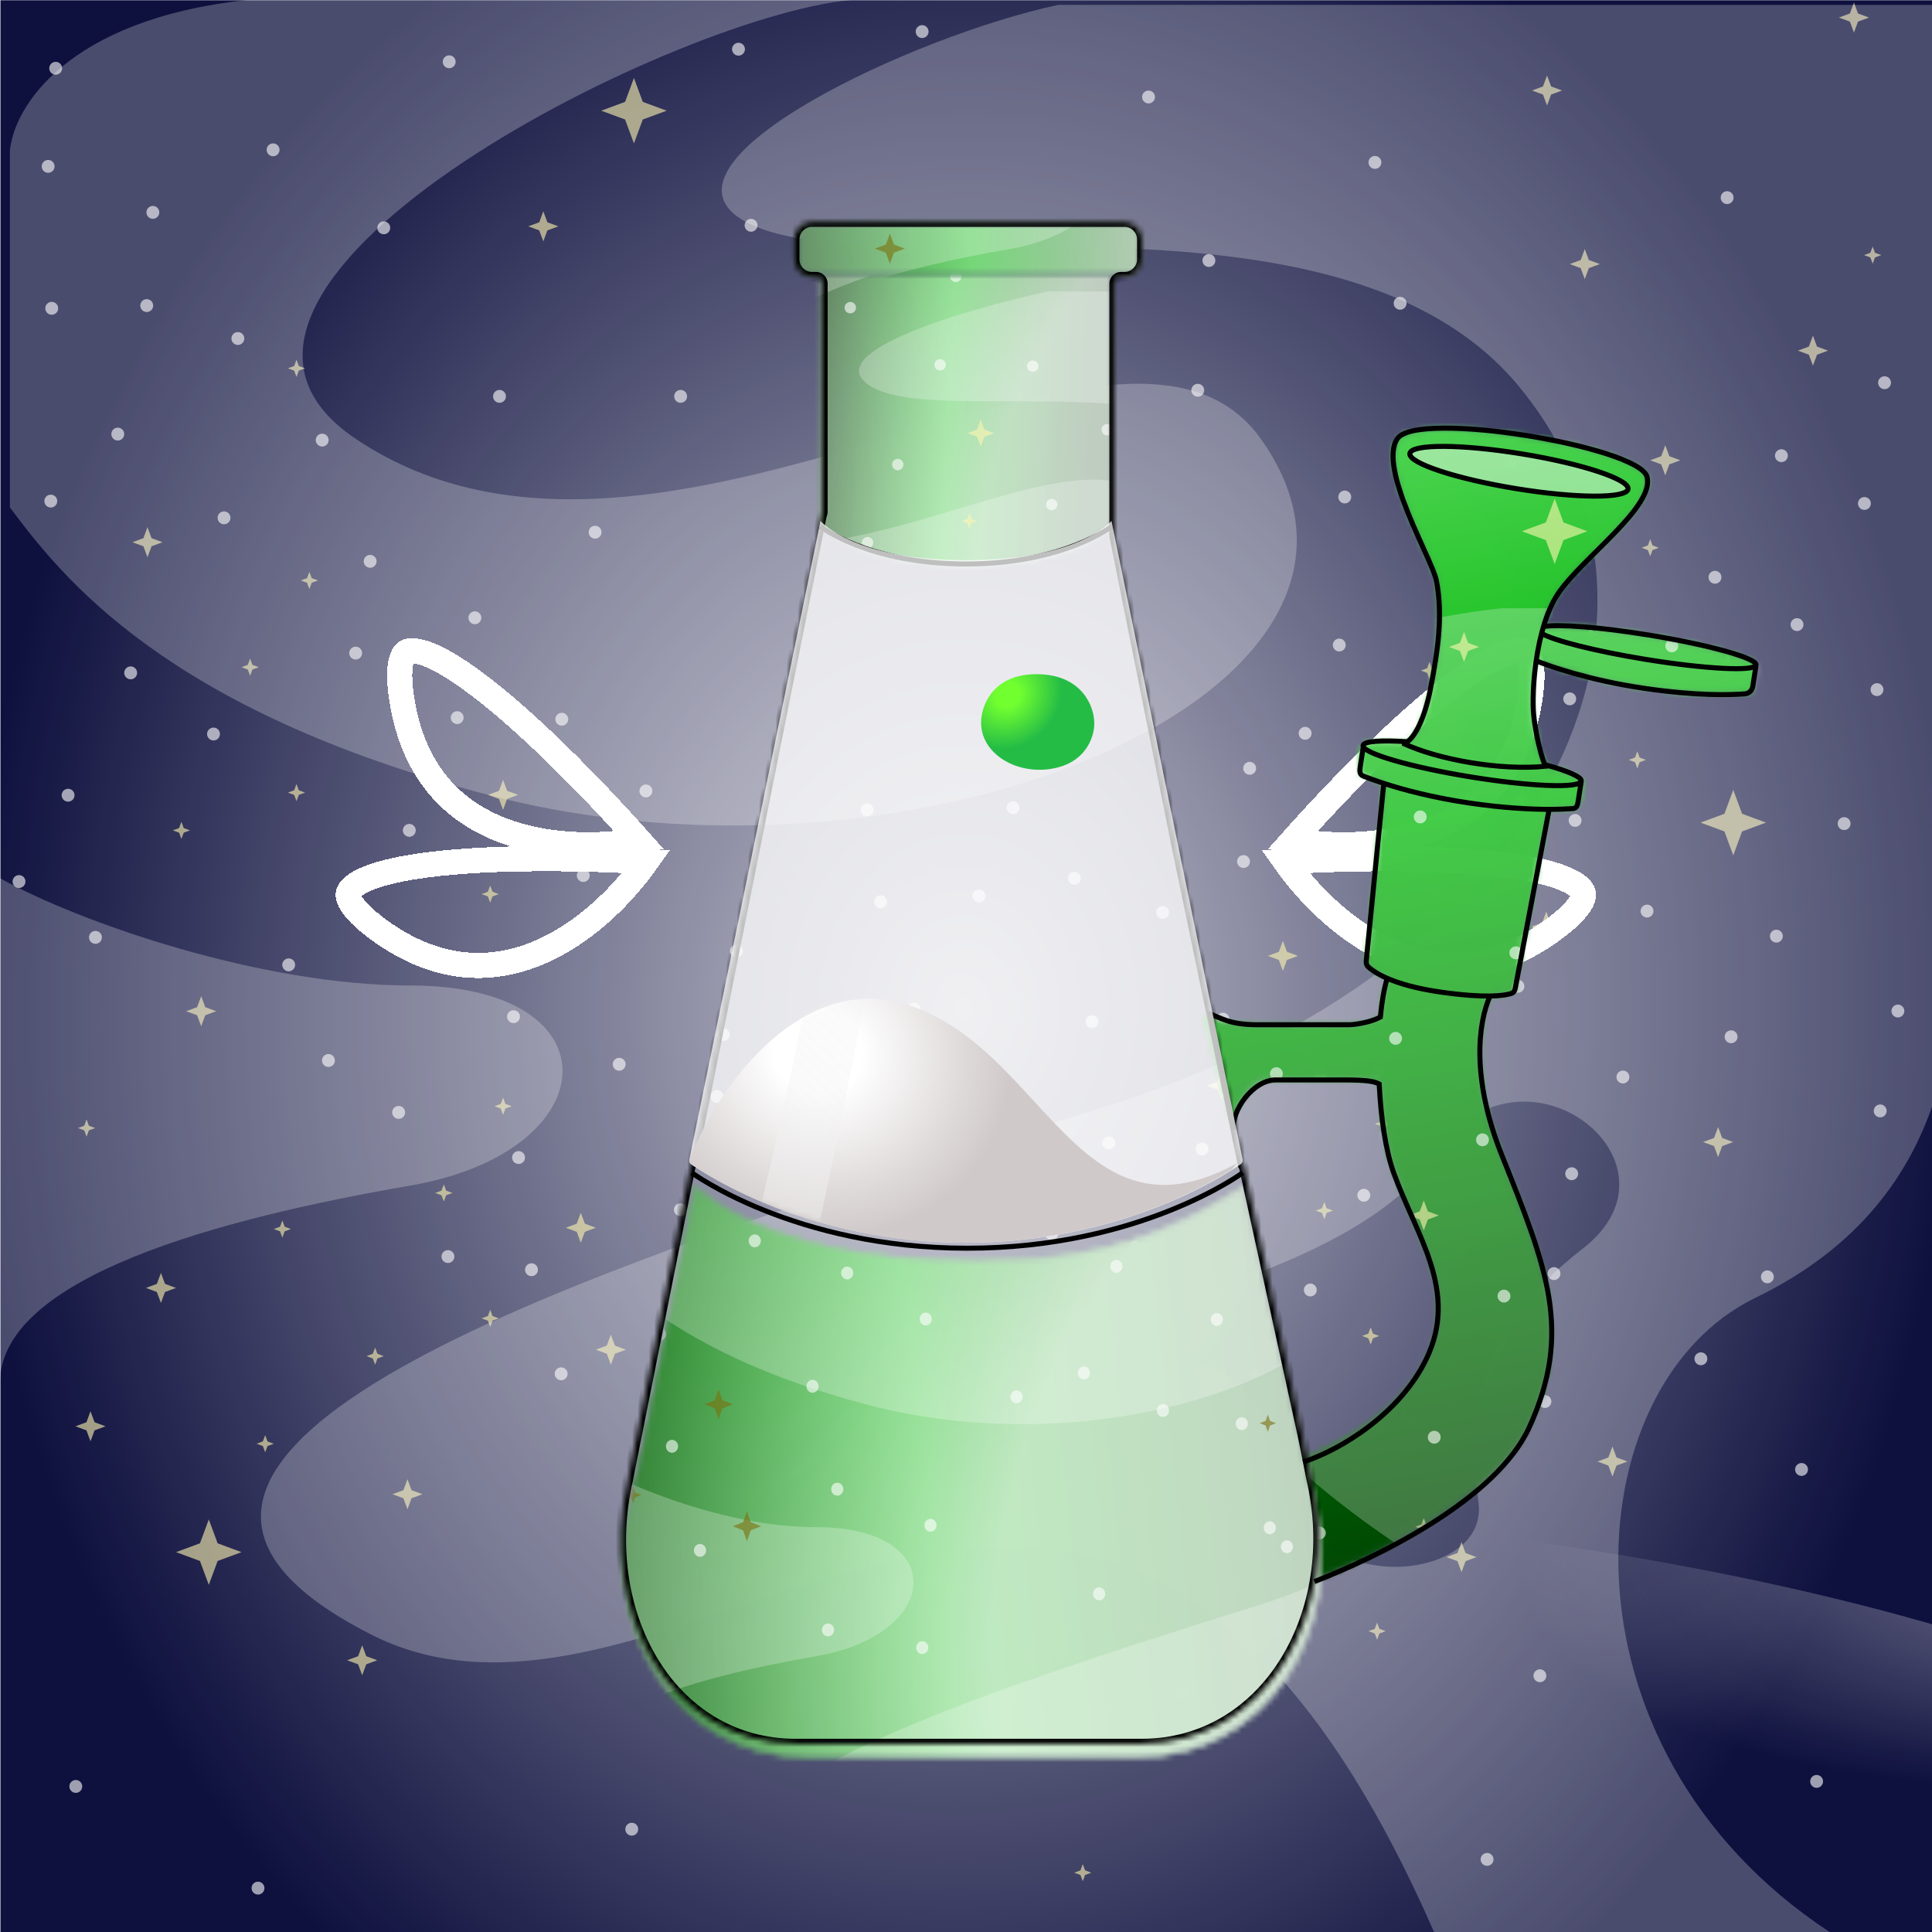 
    <svg width="350" height="350" viewBox="0 0 350 350" fill="none" xmlns="http://www.w3.org/2000/svg">
    
  <g clip-path="url(#clip0_28_300)">
  <g filter="url(#filter0_f_28_300)">
  <rect x="350.08" y="350.045" width="350" height="350" transform="rotate(-180 350.08 350.045)" fill="#0E103E"/>
  </g>
  <g style="mix-blend-mode:overlay" filter="url(#filter1_f_28_300)">
  <ellipse rx="270.447" ry="92.788" transform="matrix(1 0.002 0.002 -1 176.733 365.186)" fill="url(#paint0_radial_28_300)"/>
  </g>
  <g style="mix-blend-mode:overlay" filter="url(#filter2_f_28_300)">
  <ellipse cx="174.396" cy="133.051" rx="273.297" ry="336.951" transform="rotate(0.127 174.396 133.051)" fill="url(#paint1_radial_28_300)"/>
  </g>
  <g opacity="0.6">
  <circle cx="21.337" cy="78.641" r="1.167" fill="white"/>
  <circle cx="214.322" cy="248.224" r="1.167" transform="rotate(165 214.322 248.224)" fill="white"/>
  <circle cx="325.548" cy="113.155" r="1.167" transform="rotate(75 325.548 113.155)" fill="white"/>
  <circle cx="340.036" cy="124.932" r="1.167" transform="rotate(75 340.036 124.932)" fill="white"/>
  <circle cx="322.718" cy="82.549" r="1.167" transform="rotate(75 322.718 82.549)" fill="white"/>
  <circle cx="157.078" cy="146.729" r="1.167" transform="rotate(75 157.078 146.729)" fill="white"/>
  <circle cx="266.453" cy="142.627" r="1.167" transform="rotate(75 266.453 142.627)" fill="white"/>
  <circle cx="8.721" cy="30.14" r="1.167" transform="rotate(75 8.721 30.14)" fill="white"/>
  <circle cx="64.435" cy="118.315" r="1.167" fill="white"/>
  <circle cx="162.425" cy="221.056" r="1.167" transform="rotate(165 162.425 221.056)" fill="white"/>
  <circle cx="298.38" cy="165.052" r="1.167" transform="rotate(75 298.38 165.052)" fill="white"/>
  <circle cx="129.91" cy="198.626" r="1.167" transform="rotate(75 129.91 198.626)" fill="white"/>
  <circle cx="239.285" cy="194.524" r="1.167" transform="rotate(75 239.285 194.524)" fill="white"/>
  <circle cx="40.587" cy="93.808" r="1.167" transform="rotate(75 40.587 93.808)" fill="white"/>
  <circle cx="58.367" cy="79.73" r="1.167" fill="white"/>
  <circle cx="178.273" cy="256.756" r="1.167" transform="rotate(165 178.273 256.756)" fill="white"/>
  <circle cx="334.079" cy="149.204" r="1.167" transform="rotate(75 334.079 149.204)" fill="white"/>
  <circle cx="165.609" cy="182.778" r="1.167" transform="rotate(75 165.609 182.778)" fill="white"/>
  <circle cx="274.984" cy="178.677" r="1.167" transform="rotate(75 274.984 178.677)" fill="white"/>
  <circle cx="294.007" cy="195.114" r="1.167" transform="rotate(75 294.007 195.114)" fill="white"/>
  <circle cx="67.054" cy="101.689" r="1.167" transform="rotate(75 67.054 101.689)" fill="white"/>
  <circle cx="17.292" cy="169.813" r="1.167" fill="white"/>
  <circle cx="194.632" cy="159.112" r="1.167" transform="rotate(165 194.632 159.112)" fill="white"/>
  <circle cx="236.435" cy="132.845" r="1.167" transform="rotate(75 236.435 132.845)" fill="white"/>
  <circle cx="67.966" cy="166.419" r="1.167" transform="rotate(75 67.966 166.419)" fill="white"/>
  <circle cx="177.341" cy="162.317" r="1.167" transform="rotate(75 177.341 162.317)" fill="white"/>
  <circle cx="3.445" cy="159.7" r="1.167" fill="white"/>
  <circle cx="210.625" cy="165.296" r="1.167" transform="rotate(165 210.625 165.296)" fill="white"/>
  <circle cx="242.62" cy="116.852" r="1.167" transform="rotate(75 242.62 116.852)" fill="white"/>
  <circle cx="74.15" cy="150.426" r="1.167" transform="rotate(75 74.15 150.426)" fill="white"/>
  <circle cx="183.525" cy="146.325" r="1.167" transform="rotate(75 183.525 146.325)" fill="white"/>
  <circle cx="52.299" cy="174.792" r="1.167" fill="white"/>
  <circle cx="59.5" cy="192.117" r="1.167" fill="white"/>
  <circle cx="159.53" cy="163.363" r="1.167" transform="rotate(165 159.53 163.363)" fill="white"/>
  <circle cx="278.968" cy="303.578" r="1.167" transform="rotate(75 278.968 303.578)" fill="white"/>
  <circle cx="72.217" cy="201.521" r="1.167" transform="rotate(75 72.217 201.521)" fill="white"/>
  <circle cx="181.592" cy="197.419" r="1.167" transform="rotate(75 181.592 197.419)" fill="white"/>
  <circle cx="9.202" cy="90.776" r="1.167" fill="white"/>
  <circle cx="222.903" cy="233.361" r="1.167" transform="rotate(165 222.903 233.361)" fill="white"/>
  <circle cx="310.685" cy="104.574" r="1.167" transform="rotate(75 310.685 104.574)" fill="white"/>
  <circle cx="214.255" cy="306.768" r="1.167" transform="rotate(75 214.255 306.768)" fill="white"/>
  <circle cx="251.59" cy="134.046" r="1.167" transform="rotate(75 251.59 134.046)" fill="white"/>
  <circle cx="10.088" cy="12.367" r="1.167" transform="rotate(75 10.088 12.367)" fill="white"/>
  <circle cx="320.177" cy="231.31" r="1.167" fill="white"/>
  <circle cx="217.762" cy="208.162" r="1.167" transform="rotate(165 217.762 208.162)" fill="white"/>
  <circle cx="216.989" cy="70.7" r="1.167" transform="rotate(75 216.989 70.7)" fill="white"/>
  <circle cx="117.016" cy="143.289" r="1.167" transform="rotate(75 117.016 143.289)" fill="white"/>
  <circle cx="226.39" cy="139.188" r="1.167" transform="rotate(75 226.39 139.188)" fill="white"/>
  <circle cx="27.693" cy="38.472" r="1.167" transform="rotate(75 27.693 38.472)" fill="white"/>
  <circle cx="23.671" cy="121.893" r="1.167" fill="white"/>
  <circle cx="200.874" cy="207.05" r="1.167" transform="rotate(165 200.874 207.05)" fill="white"/>
  <circle cx="284.373" cy="126.604" r="1.167" transform="rotate(75 284.373 126.604)" fill="white"/>
  <circle cx="13.734" cy="323.63" r="1.167" transform="rotate(75 13.734 323.63)" fill="white"/>
  <circle cx="225.278" cy="156.076" r="1.167" transform="rotate(75 225.278 156.076)" fill="white"/>
  <circle cx="26.58" cy="55.36" r="1.167" transform="rotate(75 26.58 55.36)" fill="white"/>
  <circle cx="43.094" cy="61.323" r="1.167" fill="white"/>
  <circle cx="49.474" cy="27.143" r="1.167" fill="white"/>
  <circle cx="69.526" cy="41.271" r="1.167" fill="white"/>
  <circle cx="81.375" cy="11.193" r="1.167" fill="white"/>
  <circle cx="273.693" cy="83.654" r="1.167" fill="white"/>
  <circle cx="312.886" cy="35.802" r="1.167" fill="white"/>
  <circle cx="253.641" cy="54.943" r="1.167" fill="white"/>
  <circle cx="249.084" cy="29.422" r="1.167" fill="white"/>
  <circle cx="167.052" cy="5.724" r="1.167" fill="white"/>
  <circle cx="133.784" cy="8.914" r="1.167" fill="white"/>
  <circle cx="136.063" cy="40.815" r="1.167" fill="white"/>
  <circle cx="90.49" cy="71.805" r="1.167" fill="white"/>
  <circle cx="208.068" cy="17.573" r="1.167" fill="white"/>
  <circle cx="219.006" cy="47.195" r="1.167" fill="white"/>
  <circle cx="243.615" cy="90.034" r="1.167" fill="white"/>
  <circle cx="123.302" cy="71.805" r="1.167" fill="white"/>
  <circle cx="107.808" cy="96.414" r="1.167" fill="white"/>
  <circle cx="144.319" cy="266.498" r="1.167" transform="rotate(165 144.319 266.498)" fill="white"/>
  <circle cx="343.821" cy="183.158" r="1.167" transform="rotate(75 343.821 183.158)" fill="white"/>
  <circle cx="175.352" cy="216.731" r="1.167" transform="rotate(75 175.352 216.731)" fill="white"/>
  <circle cx="284.727" cy="212.63" r="1.167" transform="rotate(75 284.727 212.63)" fill="white"/>
  <circle cx="86.029" cy="111.914" r="1.167" transform="rotate(75 86.029 111.914)" fill="white"/>
  <circle cx="9.37" cy="55.854" r="1.167" fill="white"/>
  <circle cx="126.226" cy="263.292" r="1.167" transform="rotate(165 126.226 263.292)" fill="white"/>
  <circle cx="340.616" cy="201.251" r="1.167" transform="rotate(75 340.616 201.251)" fill="white"/>
  <circle cx="114.45" cy="331.377" r="1.167" transform="rotate(75 114.45 331.377)" fill="white"/>
  <circle cx="281.522" cy="230.723" r="1.167" transform="rotate(75 281.522 230.723)" fill="white"/>
  <circle cx="308.135" cy="246.156" r="1.167" transform="rotate(75 308.135 246.156)" fill="white"/>
  <circle cx="279.88" cy="253.903" r="1.167" transform="rotate(75 279.88 253.903)" fill="white"/>
  <circle cx="239.775" cy="278.513" r="1.167" transform="rotate(75 239.775 278.513)" fill="white"/>
  <circle cx="197.848" cy="185.088" r="1.167" transform="rotate(75 197.848 185.088)" fill="white"/>
  <circle cx="144.984" cy="206.963" r="1.167" transform="rotate(75 144.984 206.963)" fill="white"/>
  <circle cx="145.895" cy="244.333" r="1.167" transform="rotate(75 145.895 244.333)" fill="white"/>
  <circle cx="93.942" cy="209.697" r="1.167" transform="rotate(75 93.942 209.697)" fill="white"/>
  <circle cx="93.031" cy="184.177" r="1.167" transform="rotate(75 93.031 184.177)" fill="white"/>
  <circle cx="82.824" cy="130.007" r="1.167" transform="rotate(75 82.824 130.007)" fill="white"/>
  <circle cx="101.775" cy="130.295" r="1.167" fill="white"/>
  <circle cx="123.257" cy="219.149" r="1.167" transform="rotate(165 123.257 219.149)" fill="white"/>
  <circle cx="326.364" cy="266.208" r="1.167" transform="rotate(75 326.364 266.208)" fill="white"/>
  <circle cx="313.604" cy="187.822" r="1.167" transform="rotate(75 313.604 187.822)" fill="white"/>
  <circle cx="321.807" cy="169.593" r="1.167" transform="rotate(75 321.807 169.593)" fill="white"/>
  <circle cx="285.348" cy="148.63" r="1.167" transform="rotate(75 285.348 148.63)" fill="white"/>
  <circle cx="329.098" cy="322.718" r="1.167" transform="rotate(75 329.098 322.718)" fill="white"/>
  <circle cx="255.726" cy="157.744" r="1.167" transform="rotate(75 255.726 157.744)" fill="white"/>
  <circle cx="337.757" cy="91.208" r="1.167" transform="rotate(75 337.757 91.208)" fill="white"/>
  <circle cx="341.403" cy="69.333" r="1.167" transform="rotate(75 341.403 69.333)" fill="white"/>
  <circle cx="128.003" cy="237.794" r="1.167" transform="rotate(75 128.003 237.794)" fill="white"/>
  <circle cx="237.378" cy="233.693" r="1.167" transform="rotate(75 237.378 233.693)" fill="white"/>
  <circle cx="247.067" cy="216.533" r="1.167" transform="rotate(75 247.067 216.533)" fill="white"/>
  <circle cx="221.546" cy="184.632" r="1.167" transform="rotate(75 221.546 184.632)" fill="white"/>
  <circle cx="38.68" cy="132.976" r="1.167" transform="rotate(75 38.68 132.976)" fill="white"/>
  <circle cx="46.74" cy="342.052" r="1.167" fill="white"/>
  <circle cx="131.026" cy="187.43" r="1.167" transform="rotate(165 131.026 187.43)" fill="white"/>
  <circle cx="264.754" cy="196.451" r="1.167" transform="rotate(75 264.754 196.451)" fill="white"/>
  <circle cx="96.284" cy="230.025" r="1.167" transform="rotate(75 96.284 230.025)" fill="white"/>
  <circle cx="205.659" cy="225.923" r="1.167" transform="rotate(75 205.659 225.923)" fill="white"/>
  <circle cx="269.398" cy="336.846" r="1.167" transform="rotate(75 269.398 336.846)" fill="white"/>
  <circle cx="79.837" cy="172.925" r="1.167" fill="white"/>
  <circle cx="133.413" cy="172.294" r="1.167" transform="rotate(165 133.413 172.294)" fill="white"/>
  <circle cx="249.617" cy="194.064" r="1.167" transform="rotate(75 249.617 194.064)" fill="white"/>
  <circle cx="81.148" cy="227.638" r="1.167" transform="rotate(75 81.148 227.638)" fill="white"/>
  <circle cx="190.523" cy="223.536" r="1.167" transform="rotate(75 190.523 223.536)" fill="white"/>
  <circle cx="105.664" cy="158.611" r="1.167" fill="white"/>
  <circle cx="112.171" cy="192.804" r="1.167" transform="rotate(165 112.171 192.804)" fill="white"/>
  <circle cx="270.128" cy="215.306" r="1.167" transform="rotate(75 270.128 215.306)" fill="white"/>
  <circle cx="101.658" cy="248.879" r="1.167" transform="rotate(75 101.658 248.879)" fill="white"/>
  <circle cx="211.033" cy="244.778" r="1.167" transform="rotate(75 211.033 244.778)" fill="white"/>
  <circle cx="12.335" cy="144.062" r="1.167" transform="rotate(75 12.335 144.062)" fill="white"/>
  <path d="M255.397 175.377L254.977 174.242L253.841 173.821L254.977 173.401L255.397 172.266L255.818 173.401L256.953 173.821L255.818 174.242L255.397 175.377Z" fill="#FFF7B0"/>
  <path d="M88.803 163.528L88.383 162.393L87.248 161.972L88.383 161.552L88.803 160.417L89.224 161.552L90.359 161.972L89.224 162.393L88.803 163.528Z" fill="#FFF7B0"/>
  <path d="M53.712 68.281L53.292 67.145L52.156 66.725L53.292 66.305L53.712 65.169L54.132 66.305L55.268 66.725L54.132 67.145L53.712 68.281Z" fill="#FFF7B0"/>
  <path d="M339.252 47.773L338.831 46.637L337.696 46.217L338.831 45.797L339.252 44.661L339.672 45.797L340.807 46.217L339.672 46.637L339.252 47.773Z" fill="#FFF7B0"/>
  <path d="M239.907 220.862L239.487 219.726L238.351 219.306L239.487 218.886L239.907 217.75L240.327 218.886L241.463 219.306L240.327 219.726L239.907 220.862Z" fill="#FFF7B0"/>
  <path d="M80.402 217.672L79.982 216.536L78.846 216.116L79.982 215.695L80.402 214.56L80.822 215.695L81.958 216.116L80.822 216.536L80.402 217.672Z" fill="#FFF7B0"/>
  <path d="M45.311 122.424L44.891 121.289L43.755 120.868L44.891 120.448L45.311 119.313L45.731 120.448L46.867 120.868L45.731 121.289L45.311 122.424Z" fill="#FFF7B0"/>
  <path d="M288.214 116.5L287.794 115.364L286.659 114.944L287.794 114.524L288.214 113.388L288.635 114.524L289.77 114.944L288.635 115.364L288.214 116.5Z" fill="#FFF7B0"/>
  <path d="M250.642 205.148L250.222 204.012L249.087 203.592L250.222 203.172L250.642 202.036L251.063 203.172L252.198 203.592L251.063 204.012L250.642 205.148Z" fill="#FFF7B0"/>
  <path d="M91.137 201.958L90.717 200.822L89.581 200.402L90.717 199.981L91.137 198.846L91.557 199.981L92.693 200.402L91.557 200.822L91.137 201.958Z" fill="#FFF7B0"/>
  <path d="M56.046 106.71L55.626 105.575L54.49 105.154L55.626 104.734L56.046 103.599L56.466 104.734L57.602 105.154L56.466 105.575L56.046 106.71Z" fill="#FFF7B0"/>
  <path d="M298.95 100.786L298.529 99.65L297.394 99.23L298.529 98.81L298.95 97.674L299.37 98.81L300.505 99.23L299.37 99.65L298.95 100.786Z" fill="#FFF7B0"/>
  <path d="M248.308 243.577L247.888 242.441L246.753 242.021L247.888 241.601L248.308 240.465L248.729 241.601L249.864 242.021L248.729 242.441L248.308 243.577Z" fill="#FFF7B0"/>
  <path d="M270.892 243.737L270.472 242.601L269.336 242.181L270.472 241.761L270.892 240.625L271.312 241.761L272.448 242.181L271.312 242.601L270.892 243.737Z" fill="#FFF7B0"/>
  <path d="M254.486 258.32L254.066 257.184L252.93 256.764L254.066 256.344L254.486 255.208L254.906 256.344L256.042 256.764L254.906 257.184L254.486 258.32Z" fill="#FFF7B0"/>
  <path d="M88.803 240.387L88.383 239.251L87.248 238.831L88.383 238.411L88.803 237.275L89.224 238.411L90.359 238.831L89.224 239.251L88.803 240.387Z" fill="#FFF7B0"/>
  <path d="M53.712 145.139L53.292 144.004L52.156 143.584L53.292 143.163L53.712 142.028L54.132 143.163L55.268 143.584L54.132 144.004L53.712 145.139Z" fill="#FFF7B0"/>
  <path d="M296.616 139.215L296.195 138.079L295.06 137.659L296.195 137.239L296.616 136.103L297.036 137.239L298.171 137.659L297.036 138.079L296.616 139.215Z" fill="#FFF7B0"/>
  <path d="M161.316 310.328L160.581 308.341L158.594 307.605L160.581 306.87L161.316 304.883L162.052 306.87L164.039 307.605L162.052 308.341L161.316 310.328Z" fill="#FFF7B0"/>
  <path d="M110.663 247.232L109.927 245.245L107.94 244.51L109.927 243.774L110.663 241.787L111.398 243.774L113.385 244.51L111.398 245.245L110.663 247.232Z" fill="#FFF7B0"/>
  <path d="M91.134 146.721L90.399 144.734L88.412 143.999L90.399 143.263L91.134 141.276L91.87 143.263L93.857 143.999L91.87 144.734L91.134 146.721Z" fill="#FFF7B0"/>
  <path d="M98.426 43.727L97.69 41.739L95.703 41.004L97.69 40.269L98.426 38.281L99.161 40.269L101.148 41.004L99.161 41.739L98.426 43.727Z" fill="#FFF7B0"/>
  <path d="M311.251 209.612L310.516 207.625L308.529 206.889L310.516 206.154L311.251 204.167L311.987 206.154L313.974 206.889L311.987 207.625L311.251 209.612Z" fill="#FFF7B0"/>
  <path d="M221.315 199.391L220.579 197.404L218.592 196.668L220.579 195.933L221.315 193.946L222.05 195.933L224.037 196.668L222.05 197.404L221.315 199.391Z" fill="#FFF7B0"/>
  <path d="M65.613 303.492L64.878 301.505L62.891 300.769L64.878 300.034L65.613 298.047L66.349 300.034L68.336 300.769L66.349 301.505L65.613 303.492Z" fill="#FFF7B0"/>
  <path d="M26.718 100.953L25.983 98.966L23.996 98.231L25.983 97.495L26.718 95.508L27.454 97.495L29.441 98.231L27.454 98.966L26.718 100.953Z" fill="#FFF7B0"/>
  <path d="M301.681 86.11L300.946 84.122L298.958 83.387L300.946 82.651L301.681 80.664L302.416 82.651L304.404 83.387L302.416 84.122L301.681 86.11Z" fill="#FFF7B0"/>
  <path d="M287.098 50.563L286.362 48.575L284.375 47.84L286.362 47.105L287.098 45.117L287.833 47.105L289.82 47.84L287.833 48.575L287.098 50.563Z" fill="#FFF7B0"/>
  <path d="M335.861 5.901L335.125 3.914L333.138 3.178L335.125 2.443L335.861 0.455L336.596 2.443L338.583 3.178L336.596 3.914L335.861 5.901Z" fill="#FFF7B0"/>
  <path d="M264.723 228.33L263.987 226.342L262 225.607L263.987 224.871L264.723 222.884L265.458 224.871L267.445 225.607L265.458 226.342L264.723 228.33Z" fill="#FFF7B0"/>
  <path d="M292.111 267.49L291.375 265.502L289.388 264.767L291.375 264.032L292.111 262.044L292.846 264.032L294.833 264.767L292.846 265.502L292.111 267.49Z" fill="#FFF7B0"/>
  <path d="M264.767 284.807L264.032 282.82L262.044 282.085L264.032 281.349L264.767 279.362L265.502 281.349L267.49 282.085L265.502 282.82L264.767 284.807Z" fill="#FFF7B0"/>
  <path d="M105.217 225.14L104.482 223.152L102.495 222.417L104.482 221.681L105.217 219.694L105.953 221.681L107.94 222.417L105.953 223.152L105.217 225.14Z" fill="#FFF7B0"/>
  <path d="M16.395 261.109L15.659 259.122L13.672 258.387L15.659 257.651L16.395 255.664L17.13 257.651L19.117 258.387L17.13 259.122L16.395 261.109Z" fill="#FFF7B0"/>
  <path d="M313.03 123.968L312.295 121.98L310.307 121.245L312.295 120.509L313.03 118.522L313.765 120.509L315.753 121.245L313.765 121.98L313.03 123.968Z" fill="#FFF7B0"/>
  <path d="M280.125 170.608L279.39 168.621L277.402 167.885L279.39 167.15L280.125 165.163L280.861 167.15L282.848 167.885L280.861 168.621L280.125 170.608Z" fill="#FFF7B0"/>
  <path d="M232.41 175.888L231.675 173.901L229.687 173.165L231.675 172.43L232.41 170.443L233.145 172.43L235.133 173.165L233.145 173.901L232.41 175.888Z" fill="#FFF7B0"/>
  <path d="M29.155 236.044L28.42 234.057L26.432 233.322L28.42 232.586L29.155 230.599L29.89 232.586L31.878 233.322L29.89 234.057L29.155 236.044Z" fill="#FFF7B0"/>
  <path d="M73.816 273.414L73.081 271.427L71.094 270.691L73.081 269.956L73.816 267.969L74.552 269.956L76.539 270.691L74.552 271.427L73.816 273.414Z" fill="#FFF7B0"/>
  <path d="M37.825 287.109L36.225 282.785L31.901 281.185L36.225 279.585L37.825 275.26L39.426 279.585L43.75 281.185L39.426 282.785L37.825 287.109Z" fill="#FFF7B0"/>
  <path d="M114.844 25.977L113.244 21.652L108.919 20.052L113.244 18.452L114.844 14.128L116.444 18.452L120.768 20.052L116.444 21.652L114.844 25.977Z" fill="#FFF7B0"/>
  <path d="M313.997 154.948L312.397 150.623L308.073 149.023L312.397 147.423L313.997 143.099L315.598 147.423L319.922 149.023L315.598 150.623L313.997 154.948Z" fill="#FFF7B0"/>
  <path d="M121.668 298.023L120.933 296.036L118.945 295.301L120.933 294.565L121.668 292.578L122.403 294.565L124.391 295.301L122.403 296.036L121.668 298.023Z" fill="#FFF7B0"/>
  <path d="M36.447 185.914L35.711 183.927L33.724 183.191L35.711 182.456L36.447 180.469L37.182 182.456L39.169 183.191L37.182 183.927L36.447 185.914Z" fill="#FFF7B0"/>
  <path d="M328.433 66.246L327.697 64.258L325.71 63.523L327.697 62.788L328.433 60.8L329.168 62.788L331.155 63.523L329.168 64.258L328.433 66.246Z" fill="#FFF7B0"/>
  <path d="M280.262 19.117L279.526 17.13L277.539 16.395L279.526 15.659L280.262 13.672L280.997 15.659L282.984 16.395L280.997 17.13L280.262 19.117Z" fill="#FFF7B0"/>
  <path d="M227.461 250.423L227.04 249.287L225.905 248.867L227.04 248.447L227.461 247.311L227.881 248.447L229.016 248.867L227.881 249.287L227.461 250.423Z" fill="#FFF7B0"/>
  <path d="M67.955 247.232L67.535 246.097L66.4 245.677L67.535 245.256L67.955 244.121L68.376 245.256L69.511 245.677L68.376 246.097L67.955 247.232Z" fill="#FFF7B0"/>
  <path d="M32.864 151.985L32.444 150.849L31.308 150.429L32.444 150.009L32.864 148.873L33.284 150.009L34.42 150.429L33.284 150.849L32.864 151.985Z" fill="#FFF7B0"/>
  <path d="M275.768 146.061L275.348 144.925L274.212 144.505L275.348 144.084L275.768 142.949L276.188 144.084L277.324 144.505L276.188 144.925L275.768 146.061Z" fill="#FFF7B0"/>
  <path d="M210.657 227.396L210.237 226.261L209.101 225.84L210.237 225.42L210.657 224.285L211.078 225.42L212.213 225.84L211.078 226.261L210.657 227.396Z" fill="#FFF7B0"/>
  <path d="M51.152 224.206L50.732 223.07L49.596 222.65L50.732 222.23L51.152 221.094L51.572 222.23L52.708 222.65L51.572 223.07L51.152 224.206Z" fill="#FFF7B0"/>
  <path d="M196.152 340.807L195.732 339.671L194.597 339.251L195.732 338.831L196.152 337.695L196.573 338.831L197.708 339.251L196.573 339.671L196.152 340.807Z" fill="#FFF7B0"/>
  <path d="M258.964 123.034L258.544 121.899L257.409 121.478L258.544 121.058L258.964 119.923L259.385 121.058L260.52 121.478L259.385 121.899L258.964 123.034Z" fill="#FFF7B0"/>
  <path d="M249.473 297.057L249.053 295.921L247.917 295.501L249.053 295.081L249.473 293.945L249.893 295.081L251.029 295.501L249.893 295.921L249.473 297.057Z" fill="#FFF7B0"/>
  <path d="M48.041 263.102L47.62 261.966L46.485 261.546L47.62 261.126L48.041 259.99L48.461 261.126L49.596 261.546L48.461 261.966L48.041 263.102Z" fill="#FFF7B0"/>
  <path d="M15.684 205.911L15.263 204.776L14.128 204.355L15.263 203.935L15.684 202.799L16.104 203.935L17.239 204.355L16.104 204.776L15.684 205.911Z" fill="#FFF7B0"/>
  <path d="M266.791 160.338L266.37 159.203L265.235 158.782L266.37 158.362L266.791 157.226L267.211 158.362L268.346 158.782L267.211 159.203L266.791 160.338Z" fill="#FFF7B0"/>
  </g>
  </g>
  <defs>
  <filter id="filter0_f_28_300" x="-1.743" y="-1.778" width="353.646" height="353.646" filterUnits="userSpaceOnUse" color-interpolation-filters="sRGB">
  <feFlood flood-opacity="0" result="BackgroundImageFix"/>
  <feBlend mode="normal" in="SourceGraphic" in2="BackgroundImageFix" result="shape"/>
  <feGaussianBlur stdDeviation="0.911" result="effect1_foregroundBlur_28_300"/>
  </filter>
  <filter id="filter1_f_28_300" x="-98.271" y="267.838" width="550.008" height="194.694" filterUnits="userSpaceOnUse" color-interpolation-filters="sRGB">
  <feFlood flood-opacity="0" result="BackgroundImageFix"/>
  <feBlend mode="normal" in="SourceGraphic" in2="BackgroundImageFix" result="shape"/>
  <feGaussianBlur stdDeviation="2.279" result="effect1_foregroundBlur_28_300"/>
  </filter>
  <filter id="filter2_f_28_300" x="-103.459" y="-208.456" width="555.71" height="683.015" filterUnits="userSpaceOnUse" color-interpolation-filters="sRGB">
  <feFlood flood-opacity="0" result="BackgroundImageFix"/>
  <feBlend mode="normal" in="SourceGraphic" in2="BackgroundImageFix" result="shape"/>
  <feGaussianBlur stdDeviation="2.279" result="effect1_foregroundBlur_28_300"/>
  </filter>
  <radialGradient id="paint0_radial_28_300" cx="0" cy="0" r="1" gradientUnits="userSpaceOnUse" gradientTransform="translate(270.447 106.491) rotate(99.123) scale(61.119 174.192)">
  <stop stop-color="white" stop-opacity="0.75"/>
  <stop offset="1" stop-color="white" stop-opacity="0"/>
  </radialGradient>
  <radialGradient id="paint1_radial_28_300" cx="0" cy="0" r="1" gradientUnits="userSpaceOnUse" gradientTransform="translate(174.396 182.812) rotate(92.559) scale(219.36 178.105)">
  <stop stop-color="white" stop-opacity="0.75"/>
  <stop offset="1" stop-color="white" stop-opacity="0"/>
  </radialGradient>
  <clipPath id="clip0_28_300">
  <rect width="350" height="350" fill="white"/>
  </clipPath>
  </defs>
    
  <g opacity="0.5" clip-path="url(#clip0_579_26007)">
  <g style="mix-blend-mode:overlay" opacity="0.5">
  <path d="M64.499 79.545C24.135 52.568 120.937 3.241 154.082 0H44.791C11.825 3.535 2.389 19.739 1.792 27.399V91.919C11.048 104.293 29.883 128.728 88.687 144.066C166.624 164.394 260.616 124.902 228.436 79.545C203.353 44.192 120.041 116.667 64.499 79.545Z" fill="white"/>
  </g>
  <g style="mix-blend-mode:overlay" opacity="0.5">
  <path fill-rule="evenodd" clip-rule="evenodd" d="M191.707 0.884C165.429 6.482 117.174 29.167 134.374 39.773C142.244 44.626 158.756 44.623 178.154 44.62C211.751 44.615 254.006 44.609 275.019 69.823C309.027 110.631 282.186 175 199.77 200.631C198.621 200.989 197.465 201.348 196.304 201.709C114.12 227.257 1.009 262.419 67.187 296.086C87.642 306.492 110.379 298.897 133.89 291.043C176.277 276.884 221.184 261.883 259.79 350H331.456C280.394 316.414 285.14 251.026 318.019 235.101C355.58 216.909 356.071 181.422 352.899 156.055C351.91 148.147 351.493 141.222 352.06 136.111L359.227 0.884H191.707ZM259.79 209.47C247.607 228.561 203.353 239.226 182.749 242.172C165.728 262.5 206.936 253.662 213.207 248.359C219.478 243.056 232.019 255.429 235.603 272.222C239.186 289.015 269.644 286.364 267.852 272.222C266.061 258.081 266.061 242.172 286.665 226.263C307.269 210.354 275.019 185.606 259.79 209.47Z" fill="white"/>
  </g>
  <g style="mix-blend-mode:overlay" opacity="0.5">
  <path d="M74.354 178.535C111.979 178.535 110.187 208.586 74.354 214.773C39.324 220.821 0.869 231.304 0 249.937L0 251.231C-0.02 250.795 -0.02 250.364 0 249.937L0 159.091C14.457 167.16 47.411 178.535 74.354 178.535Z" fill="white"/>
  </g>
  </g>
  <defs>
  <clipPath id="clip0_579_26007">
  <rect width="350" height="350" fill="white"/>
  </clipPath>
  </defs>

    
  <g filter="url(#filter0_d_559_36465)">
  <path d="M257.528 150.902C249.652 153.534 240.882 153.402 234.142 152.261C243.181 142.11 255.176 129.932 264.686 123.065C267.288 121.186 269.629 119.761 271.616 118.88C273.67 117.97 275.032 117.785 275.821 117.941C276.161 118.008 276.386 118.136 276.566 118.315C276.76 118.507 277.002 118.862 277.198 119.519C277.608 120.895 277.704 123.22 277.122 126.85C274.87 140.908 266.781 147.809 257.528 150.902Z" stroke="white" stroke-width="4.557" shape-rendering="crispEdges"/>
  </g>
  <g filter="url(#filter1_d_559_36465)">
  <path d="M250.354 171.675C242.923 167.967 236.816 161.672 232.856 156.099C246.426 155.314 263.519 155.183 275.099 157.053C278.267 157.564 280.93 158.211 282.958 158.994C285.054 159.803 286.148 160.635 286.596 161.303C286.789 161.591 286.857 161.84 286.858 162.094C286.859 162.368 286.78 162.789 286.454 163.393C285.771 164.655 284.194 166.367 281.216 168.522C269.683 176.87 259.083 176.031 250.354 171.675Z" stroke="white" stroke-width="4.557" shape-rendering="crispEdges"/>
  </g>
  <g filter="url(#filter2_d_559_36465)">
  <path d="M92.41 150.902C100.286 153.534 109.056 153.402 115.796 152.261C106.757 142.11 94.762 129.932 85.252 123.065C82.65 121.186 80.309 119.761 78.322 118.88C76.268 117.97 74.906 117.785 74.117 117.941C73.777 118.008 73.552 118.136 73.372 118.315C73.178 118.507 72.936 118.862 72.74 119.519C72.33 120.895 72.234 123.22 72.816 126.85C75.068 140.908 83.157 147.809 92.41 150.902Z" stroke="white" stroke-width="4.557" shape-rendering="crispEdges"/>
  </g>
  <g filter="url(#filter3_d_559_36465)">
  <path d="M99.584 171.675C107.015 167.967 113.122 161.672 117.082 156.099C103.512 155.314 86.419 155.183 74.839 157.053C71.671 157.564 69.008 158.211 66.98 158.994C64.884 159.803 63.79 160.635 63.343 161.303C63.149 161.591 63.081 161.84 63.08 162.094C63.079 162.368 63.158 162.789 63.484 163.393C64.167 164.655 65.744 166.367 68.722 168.522C80.255 176.87 90.855 176.031 99.584 171.675Z" stroke="white" stroke-width="4.557" shape-rendering="crispEdges"/>
  </g>
  <defs>
  <filter id="filter0_d_559_36465" x="226.526" y="112.289" width="56.608" height="46.349" filterUnits="userSpaceOnUse" color-interpolation-filters="sRGB">
  <feFlood flood-opacity="0" result="BackgroundImageFix"/>
  <feColorMatrix in="SourceAlpha" type="matrix" values="0 0 0 0 0 0 0 0 0 0 0 0 0 0 0 0 0 0 127 0" result="hardAlpha"/>
  <feOffset/>
  <feGaussianBlur stdDeviation="1.662"/>
  <feComposite in2="hardAlpha" operator="out"/>
  <feColorMatrix type="matrix" values="0 0 0 0 1 0 0 0 0 1 0 0 0 0 1 0 0 0 1 0"/>
  <feBlend mode="normal" in2="BackgroundImageFix" result="effect1_dropShadow_559_36465"/>
  <feBlend mode="normal" in="SourceGraphic" in2="effect1_dropShadow_559_36465" result="shape"/>
  </filter>
  <filter id="filter1_d_559_36465" x="225.487" y="149.953" width="66.973" height="30.552" filterUnits="userSpaceOnUse" color-interpolation-filters="sRGB">
  <feFlood flood-opacity="0" result="BackgroundImageFix"/>
  <feColorMatrix in="SourceAlpha" type="matrix" values="0 0 0 0 0 0 0 0 0 0 0 0 0 0 0 0 0 0 127 0" result="hardAlpha"/>
  <feOffset/>
  <feGaussianBlur stdDeviation="1.662"/>
  <feComposite in2="hardAlpha" operator="out"/>
  <feColorMatrix type="matrix" values="0 0 0 0 1 0 0 0 0 1 0 0 0 0 1 0 0 0 1 0"/>
  <feBlend mode="normal" in2="BackgroundImageFix" result="effect1_dropShadow_559_36465"/>
  <feBlend mode="normal" in="SourceGraphic" in2="effect1_dropShadow_559_36465" result="shape"/>
  </filter>
  <filter id="filter2_d_559_36465" x="66.803" y="112.289" width="56.608" height="46.349" filterUnits="userSpaceOnUse" color-interpolation-filters="sRGB">
  <feFlood flood-opacity="0" result="BackgroundImageFix"/>
  <feColorMatrix in="SourceAlpha" type="matrix" values="0 0 0 0 0 0 0 0 0 0 0 0 0 0 0 0 0 0 127 0" result="hardAlpha"/>
  <feOffset/>
  <feGaussianBlur stdDeviation="1.662"/>
  <feComposite in2="hardAlpha" operator="out"/>
  <feColorMatrix type="matrix" values="0 0 0 0 1 0 0 0 0 1 0 0 0 0 1 0 0 0 1 0"/>
  <feBlend mode="normal" in2="BackgroundImageFix" result="effect1_dropShadow_559_36465"/>
  <feBlend mode="normal" in="SourceGraphic" in2="effect1_dropShadow_559_36465" result="shape"/>
  </filter>
  <filter id="filter3_d_559_36465" x="57.477" y="149.953" width="66.973" height="30.552" filterUnits="userSpaceOnUse" color-interpolation-filters="sRGB">
  <feFlood flood-opacity="0" result="BackgroundImageFix"/>
  <feColorMatrix in="SourceAlpha" type="matrix" values="0 0 0 0 0 0 0 0 0 0 0 0 0 0 0 0 0 0 127 0" result="hardAlpha"/>
  <feOffset/>
  <feGaussianBlur stdDeviation="1.662"/>
  <feComposite in2="hardAlpha" operator="out"/>
  <feColorMatrix type="matrix" values="0 0 0 0 1 0 0 0 0 1 0 0 0 0 1 0 0 0 1 0"/>
  <feBlend mode="normal" in2="BackgroundImageFix" result="effect1_dropShadow_559_36465"/>
  <feBlend mode="normal" in="SourceGraphic" in2="effect1_dropShadow_559_36465" result="shape"/>
  </filter>
  </defs>
    
    
  <g clip-path="url(#clip0_680_70124)">
  <mask id="mask0_680_70124" style="mask-type:alpha" maskUnits="userSpaceOnUse" x="217" y="77" width="102" height="210">
  <path d="M286.125 141.452L286.15 141.712L286.408 141.752L286.538 141.772L286.025 145.077C285.934 145.663 285.477 146.101 284.904 146.144C283.985 146.214 282.554 146.287 280.643 146.286L280.364 146.286L280.312 146.56L274.16 179.037C274.099 179.359 273.93 179.577 273.695 179.653C273.133 179.834 272.005 180.071 269.928 180.102L269.711 180.105L269.624 180.303C267.404 185.339 266.167 195.414 271.757 209.39C279.967 229.915 284.554 242.082 276.779 258.339C273.717 264.742 266.667 270.662 258.909 275.545C251.338 280.31 243.147 284.055 237.475 286.273L234.166 265.095C237.669 263.922 242.531 261.732 247.125 258.638C251.836 255.466 256.295 251.323 258.702 246.326C263.363 236.644 259.679 228.342 255.922 219.877L255.901 219.829C254.807 217.365 253.707 214.887 252.791 212.341C251.363 208.377 250.487 202.434 250.188 196.359L250.179 196.171L250.015 196.08C249.158 195.605 248.078 195.303 246.738 195.303H229.27V195.303L229.26 195.303C228.618 195.321 227.883 195.742 227.183 196.33C226.467 196.931 225.729 197.757 225.074 198.686C224.42 199.616 223.842 200.66 223.454 201.701C223.328 202.04 223.22 202.381 223.137 202.719L218.352 184.344C219.024 184.634 220.002 184.961 221.209 185.244C222.942 185.652 225.174 185.977 227.705 185.977H244.652H244.664L244.675 185.976C245.923 185.892 248.452 185.5 250.224 184.55L250.384 184.465L250.401 184.285C250.658 181.568 251.068 179.169 251.627 177.329L251.715 177.042L251.439 176.922C249.576 176.112 248.573 175.351 248.094 174.911C247.898 174.731 247.809 174.45 247.84 174.13L251.022 141.952L251.048 141.682L250.79 141.599C249.141 141.063 247.887 140.593 247.065 140.266C246.523 140.05 246.213 139.486 246.305 138.893L246.815 135.606L246.922 135.622L247.57 135.723L247.274 135.138C247.268 135.126 247.265 135.117 247.264 135.112C247.263 135.111 247.263 135.11 247.263 135.109C247.268 135.101 247.282 135.082 247.318 135.055C247.384 135.005 247.497 134.948 247.672 134.891C248.021 134.777 248.543 134.69 249.231 134.635C250.602 134.525 252.557 134.551 254.931 134.71L255.048 134.717L255.144 134.651C255.835 134.175 256.632 133.159 257.393 131.571C258.159 129.974 258.903 127.765 259.47 124.865C260.895 117.569 261.736 111.361 260.552 105.141C260.438 104.542 260.124 103.683 259.698 102.66C259.27 101.63 258.717 100.405 258.113 99.066L258.111 99.062C256.628 95.777 254.83 91.791 253.722 88.164C253.169 86.35 252.793 84.643 252.712 83.168C252.631 81.688 252.849 80.488 253.434 79.647C253.617 79.385 253.931 79.136 254.395 78.913C254.857 78.691 255.447 78.504 256.154 78.354C257.57 78.054 259.413 77.908 261.548 77.897C265.814 77.875 271.189 78.391 276.506 79.24C281.823 80.09 287.066 81.27 291.068 82.572C293.071 83.224 294.75 83.902 295.97 84.579C296.58 84.917 297.065 85.249 297.416 85.571C297.77 85.895 297.964 86.186 298.035 86.439C298.249 87.207 298.136 88.091 297.734 89.088C297.333 90.085 296.654 91.167 295.78 92.309C294.031 94.595 291.546 97.067 289.076 99.523L289.054 99.545C286.287 102.296 283.533 105.035 281.942 107.422C280.83 109.09 279.963 111.174 279.298 113.41L279.142 113.934L279.68 113.838C280.966 113.608 283.491 113.629 286.831 113.894C290.157 114.158 294.256 114.662 298.67 115.382C304.119 116.271 309.008 117.319 312.504 118.295C314.255 118.784 315.645 119.251 316.58 119.666C317.05 119.875 317.387 120.063 317.595 120.224C317.7 120.305 317.756 120.367 317.783 120.409C317.784 120.409 317.784 120.409 317.784 120.41L317.343 120.86L317.99 120.961L318.17 120.989L317.657 124.294C317.566 124.88 317.108 125.318 316.536 125.361C313.994 125.552 307.539 125.779 297.856 124.355C288.009 122.907 281.259 120.502 278.696 119.483C278.62 119.452 278.549 119.415 278.483 119.373L278.043 119.088L277.967 119.607C277.521 122.67 277.36 125.634 277.407 127.922C277.444 129.773 277.807 132.109 278.247 134.146C278.468 135.167 278.708 136.117 278.94 136.901C279.17 137.678 279.396 138.311 279.59 138.684L279.658 138.814L279.8 138.853C281.784 139.397 283.391 139.93 284.506 140.415C285.065 140.658 285.486 140.883 285.767 141.083C285.907 141.183 286.001 141.27 286.06 141.341C286.119 141.413 286.124 141.449 286.125 141.452ZM247.26 135.114C247.26 135.114 247.26 135.113 247.261 135.112L247.26 135.114Z" fill="#C4C4C4" stroke="black" stroke-width="0.674"/>
  </mask>
  <g mask="url(#mask0_680_70124)">
  <rect x="318.098" y="289.929" width="135.807" height="226.497" rx="2" transform="rotate(-180 318.098 289.929)" fill="url(#paint0_linear_680_70124)"/>
  <g opacity="0.5">
  <g style="mix-blend-mode:overlay" opacity="0.5">
  <path d="M299.567 222.6C243.287 184.475 378.256 114.766 424.471 110.187H272.088C226.123 115.183 212.967 138.082 212.134 148.907V240.087C225.041 257.573 251.301 292.105 333.291 313.78C441.957 342.508 573.01 286.699 528.141 222.6C493.168 172.639 377.007 275.06 299.567 222.6Z" fill="white"/>
  </g>
  <g style="mix-blend-mode:overlay" opacity="0.5">
  <path fill-rule="evenodd" clip-rule="evenodd" d="M476.93 123.926C440.292 131.837 373.01 151.405 396.992 166.393C407.964 173.251 430.986 173.248 458.033 173.244C504.877 173.237 563.793 173.228 593.091 208.861C640.508 266.531 603.083 357.496 488.172 393.718C486.57 394.223 484.959 394.731 483.339 395.241C368.751 431.346 211.042 481.037 303.314 528.615C331.834 543.321 363.535 532.587 396.317 521.488C455.416 501.478 518.029 480.279 571.857 604.806H671.78C600.585 557.343 607.202 464.936 653.045 442.431C705.416 416.721 699.23 366.572 694.808 330.723C693.43 319.547 692.223 309.761 693.014 302.539V123.926H476.93ZM571.857 406.209C554.87 433.188 493.168 448.26 464.44 452.423C440.708 481.151 498.164 468.661 506.907 461.167C515.65 453.672 533.137 471.159 538.133 494.891C543.129 518.622 585.597 514.875 583.099 494.891C580.6 474.906 580.6 452.423 609.328 429.941C638.056 407.458 593.091 372.485 571.857 406.209Z" fill="white"/>
  </g>
  </g>
  <g opacity="0.6">
  <circle cx="231.232" cy="194.507" r="1.167" fill="white"/>
  <circle cx="296.707" cy="274.818" r="1.167" transform="rotate(75 296.707 274.818)" fill="white"/>
  <circle cx="225.164" cy="155.923" r="1.167" fill="white"/>
  <circle cx="233.851" cy="177.882" r="1.167" transform="rotate(75 233.851 177.882)" fill="white"/>
  <circle cx="234.762" cy="242.611" r="1.167" transform="rotate(75 234.762 242.611)" fill="white"/>
  <circle cx="240.946" cy="226.619" r="1.167" transform="rotate(75 240.946 226.619)" fill="white"/>
  <circle cx="219.095" cy="250.984" r="1.167" fill="white"/>
  <circle cx="226.297" cy="268.31" r="1.167" fill="white"/>
  <circle cx="239.013" cy="277.713" r="1.167" transform="rotate(75 239.013 277.713)" fill="white"/>
  <circle cx="283.812" cy="219.482" r="1.167" transform="rotate(75 283.812 219.482)" fill="white"/>
  <circle cx="236.323" cy="117.464" r="1.167" fill="white"/>
  <circle cx="248.172" cy="87.385" r="1.167" fill="white"/>
  <circle cx="300.58" cy="85.107" r="1.167" fill="white"/>
  <circle cx="302.86" cy="117.008" r="1.167" fill="white"/>
  <circle cx="257.287" cy="147.997" r="1.167" fill="white"/>
  <circle cx="290.099" cy="147.997" r="1.167" fill="white"/>
  <circle cx="274.604" cy="172.607" r="1.167" fill="white"/>
  <circle cx="252.825" cy="188.106" r="1.167" transform="rotate(75 252.825 188.106)" fill="white"/>
  <circle cx="311.781" cy="283.156" r="1.167" transform="rotate(75 311.781 283.156)" fill="white"/>
  <circle cx="260.738" cy="285.89" r="1.167" transform="rotate(75 260.738 285.89)" fill="white"/>
  <circle cx="259.827" cy="260.369" r="1.167" transform="rotate(75 259.827 260.369)" fill="white"/>
  <circle cx="249.62" cy="206.2" r="1.167" transform="rotate(75 249.62 206.2)" fill="white"/>
  <circle cx="268.571" cy="206.487" r="1.167" fill="white"/>
  <circle cx="297.823" cy="263.622" r="1.167" transform="rotate(165 297.823 263.622)" fill="white"/>
  <circle cx="246.634" cy="249.117" r="1.167" fill="white"/>
  <circle cx="300.21" cy="248.486" r="1.167" transform="rotate(165 300.21 248.486)" fill="white"/>
  <circle cx="272.46" cy="234.803" r="1.167" fill="white"/>
  <circle cx="278.968" cy="268.997" r="1.167" transform="rotate(165 278.968 268.997)" fill="white"/>
  <path d="M255.6 239.721L255.18 238.585L254.044 238.165L255.18 237.745L255.6 236.609L256.02 237.745L257.156 238.165L256.02 238.585L255.6 239.721Z" fill="#FFF7B0"/>
  <path d="M220.509 144.473L220.088 143.338L218.953 142.918L220.088 142.497L220.509 141.362L220.929 142.497L222.064 142.918L220.929 143.338L220.509 144.473Z" fill="#FFF7B0"/>
  <path d="M257.933 278.15L257.513 277.014L256.377 276.594L257.513 276.174L257.933 275.038L258.354 276.174L259.489 276.594L258.354 277.014L257.933 278.15Z" fill="#FFF7B0"/>
  <path d="M222.842 182.903L222.422 181.767L221.287 181.347L222.422 180.927L222.842 179.791L223.263 180.927L224.398 181.347L223.263 181.767L222.842 182.903Z" fill="#FFF7B0"/>
  <path d="M220.509 221.332L220.088 220.196L218.953 219.776L220.088 219.356L220.509 218.22L220.929 219.356L222.064 219.776L220.929 220.196L220.509 221.332Z" fill="#FFF7B0"/>
  <path d="M257.931 222.914L257.196 220.927L255.208 220.191L257.196 219.456L257.931 217.469L258.666 219.456L260.654 220.191L258.666 220.927L257.931 222.914Z" fill="#FFF7B0"/>
  <path d="M265.222 119.919L264.486 117.932L262.499 117.196L264.486 116.461L265.222 114.474L265.957 116.461L267.944 117.196L265.957 117.932L265.222 119.919Z" fill="#FFF7B0"/>
  <path d="M281.641 102.169L280.04 97.845L275.716 96.245L280.04 94.644L281.641 90.32L283.241 94.644L287.565 96.245L283.241 97.845L281.641 102.169Z" fill="#FFF7B0"/>
  </g>
  </g>
  <g filter="url(#filter0_d_680_70124)">
  <mask id="mask1_680_70124" style="mask-type:alpha" maskUnits="userSpaceOnUse" x="112" y="212" width="128" height="104">
  <path d="M205.982 315.45H176.559H145.384C122.516 315.45 108.299 292.998 113.716 269.712L115.607 261.585L125.528 212.455C136.098 221.295 153.514 225.872 176.559 225.872C199.603 225.872 211.686 220.431 224.674 212.455L235.757 261.585L237.648 269.703C243.071 292.991 228.854 315.45 205.982 315.45Z" fill="url(#paint1_radial_680_70124)" stroke="black" stroke-width="0.456"/>
  </mask>
  <g mask="url(#mask1_680_70124)">
  <rect x="274.366" y="370.594" width="166.797" height="166.797" rx="0.911" transform="rotate(-180 274.366 370.594)" fill="url(#paint2_linear_680_70124)"/>
  <g style="mix-blend-mode:overlay" filter="url(#filter1_f_680_70124)">
  <ellipse cx="263.736" cy="247.069" rx="273.297" ry="336.951" transform="rotate(0.127 263.736 247.069)" fill="url(#paint3_radial_680_70124)"/>
  </g>
  <g opacity="0.5">
  <g style="mix-blend-mode:overlay" opacity="0.5">
  <path d="M141.261 210.18C115.613 192.805 177.122 161.037 198.183 158.95H128.738C107.79 161.227 101.795 171.662 101.415 176.596V218.149C107.297 226.118 119.265 241.855 156.63 251.733C206.152 264.825 265.877 239.391 245.429 210.18C229.491 187.411 176.553 234.087 141.261 210.18Z" fill="white"/>
  </g>
  <g style="mix-blend-mode:overlay" opacity="0.5">
  <path fill-rule="evenodd" clip-rule="evenodd" d="M222.091 165.211C205.394 168.816 174.731 177.734 185.66 184.565C190.661 187.69 201.153 187.689 213.479 187.687C234.827 187.684 261.677 187.68 275.029 203.918C296.638 230.2 279.582 271.656 227.214 288.164C226.484 288.394 225.75 288.625 225.011 288.858C172.791 305.311 100.918 327.957 142.969 349.64C155.966 356.342 170.413 351.45 185.353 346.392C212.286 337.273 240.821 327.612 265.352 384.362H310.89C278.444 362.732 281.46 320.619 302.351 310.363C326.219 298.647 323.399 275.792 321.384 259.455C320.756 254.362 320.206 249.902 320.567 246.61V165.211H222.091ZM265.352 293.856C257.61 306.151 229.491 313.02 216.399 314.917C205.583 328.009 231.768 322.317 235.752 318.902C239.737 315.486 247.706 323.455 249.983 334.271C252.26 345.086 271.613 343.378 270.475 334.271C269.336 325.163 269.336 314.917 282.429 304.671C295.521 294.425 275.029 278.487 265.352 293.856Z" fill="white"/>
  </g>
  <g style="mix-blend-mode:overlay" opacity="0.5">
  <path d="M147.523 273.933C171.43 273.933 170.292 293.287 147.523 297.271C125.328 301.155 103.673 307.203 103.123 319.105V320.04C103.109 319.725 103.109 319.413 103.123 319.105V260.831C112.309 266.027 130.402 273.933 147.523 273.933Z" fill="white"/>
  </g>
  </g>
  <g opacity="0.6">
  <ellipse rx="1.106" ry="1.163" transform="matrix(-0.962 0.273 -0.245 -0.969 232.683 277.476)" fill="white"/>
  <ellipse rx="1.106" ry="1.163" transform="matrix(-0.962 0.273 -0.245 -0.969 183.706 250.308)" fill="white"/>
  <ellipse rx="1.163" ry="1.106" transform="matrix(0.245 0.969 -0.962 0.273 153.019 227.878)" fill="white"/>
  <ellipse rx="1.106" ry="1.163" transform="matrix(-0.962 0.273 -0.245 -0.969 198.662 286.008)" fill="white"/>
  <ellipse rx="1.163" ry="1.106" transform="matrix(0.245 0.969 -0.962 0.273 186.711 212.03)" fill="white"/>
  <ellipse rx="1.163" ry="1.106" transform="matrix(0.245 0.969 -0.962 0.273 201.794 226.671)" fill="white"/>
  <ellipse rx="1.106" ry="1.163" transform="matrix(-0.962 0.273 -0.245 -0.969 235.929 237.414)" fill="white"/>
  <ellipse rx="1.106" ry="1.163" transform="matrix(-0.962 0.273 -0.245 -0.969 219.991 236.302)" fill="white"/>
  <ellipse rx="1.106" ry="1.163" transform="matrix(-0.962 0.273 -0.245 -0.969 166.618 295.75)" fill="white"/>
  <ellipse rx="1.163" ry="1.106" transform="matrix(0.245 0.969 -0.962 0.273 195.905 245.984)" fill="white"/>
  <ellipse rx="1.106" ry="1.163" transform="matrix(-0.962 0.273 -0.245 -0.969 149.543 292.545)" fill="white"/>
  <ellipse rx="1.163" ry="1.106" transform="matrix(0.245 0.969 -0.962 0.273 217.136 214.34)" fill="white"/>
  <ellipse rx="1.163" ry="1.106" transform="matrix(0.245 0.969 -0.962 0.273 167.245 236.215)" fill="white"/>
  <ellipse rx="1.163" ry="1.106" transform="matrix(0.245 0.969 -0.962 0.273 168.105 273.585)" fill="white"/>
  <ellipse rx="1.163" ry="1.106" transform="matrix(0.245 0.969 -0.962 0.273 119.075 238.95)" fill="white"/>
  <ellipse rx="1.163" ry="1.106" transform="matrix(0.245 0.969 -0.962 0.273 118.214 213.429)" fill="white"/>
  <ellipse rx="1.106" ry="1.163" transform="matrix(-0.962 0.273 -0.245 -0.969 146.741 248.401)" fill="white"/>
  <ellipse rx="1.163" ry="1.106" transform="matrix(0.245 0.969 -0.962 0.273 151.219 267.046)" fill="white"/>
  <ellipse rx="1.163" ry="1.106" transform="matrix(0.245 0.969 -0.962 0.273 239.502 213.885)" fill="white"/>
  <ellipse rx="1.106" ry="1.163" transform="matrix(-0.962 0.273 -0.245 -0.969 154.073 216.682)" fill="white"/>
  <ellipse rx="1.163" ry="1.106" transform="matrix(0.245 0.969 -0.962 0.273 121.285 259.277)" fill="white"/>
  <ellipse rx="1.163" ry="1.106" transform="matrix(0.245 0.969 -0.962 0.273 224.507 255.176)" fill="white"/>
  <ellipse rx="1.163" ry="1.106" transform="matrix(0.245 0.969 -0.962 0.273 210.223 252.788)" fill="white"/>
  <ellipse rx="1.106" ry="1.163" transform="matrix(-0.962 0.273 -0.245 -0.969 136.279 222.056)" fill="white"/>
  <ellipse rx="1.163" ry="1.106" transform="matrix(0.245 0.969 -0.962 0.273 126.356 278.132)" fill="white"/>
  <ellipse rx="1.163" ry="1.106" transform="matrix(0.245 0.969 -0.962 0.273 229.579 274.03)" fill="white"/>
  <path d="M116.427 231.21L116.031 230.074L114.959 229.654L116.031 229.234L116.427 228.098L116.824 229.234L117.896 229.654L116.824 230.074L116.427 231.21Z" fill="#7A6F0C"/>
  <path d="M114.225 269.639L113.828 268.503L112.757 268.083L113.828 267.663L114.225 266.527L114.621 267.663L115.693 268.083L114.621 268.503L114.225 269.639Z" fill="#7A6F0C"/>
  <path d="M134.854 276.485L134.16 274.497L132.285 273.762L134.16 273.027L134.854 271.039L135.548 273.027L137.424 273.762L135.548 274.497L134.854 276.485Z" fill="#7A6F0C"/>
  <path d="M239.283 228.643L238.589 226.656L236.713 225.92L238.589 225.185L239.283 223.198L239.977 225.185L241.852 225.92L239.977 226.656L239.283 228.643Z" fill="#7A6F0C"/>
  <path d="M129.716 254.392L129.022 252.404L127.146 251.669L129.022 250.934L129.716 248.946L130.41 250.934L132.285 251.669L130.41 252.404L129.716 254.392Z" fill="#7A6F0C"/>
  <path d="M229.224 256.648L228.828 255.513L227.756 255.093L228.828 254.672L229.224 253.537L229.621 254.672L230.693 255.093L229.621 255.513L229.224 256.648Z" fill="#7A6F0C"/>
  </g>
  </g>
  </g>
  <ellipse cx="275.03" cy="85.299" rx="20.025" ry="3.19" transform="rotate(9.265 275.03 85.299)" fill="white" fill-opacity="0.45"/>
  <mask id="mask2_680_70124" style="mask-type:alpha" maskUnits="userSpaceOnUse" x="148" y="49" width="54" height="54">
  <path d="M148.568 49.763H201.432V95.336C201.432 95.336 195.508 102.445 175 102.445C154.492 102.445 148.568 95.336 148.568 95.336V49.763Z" fill="url(#paint4_radial_680_70124)"/>
  </mask>
  <g mask="url(#mask2_680_70124)">
  <rect x="242.223" y="187.004" width="133.35" height="147.652" rx="2" transform="rotate(-171.671 242.223 187.004)" fill="url(#paint5_linear_680_70124)"/>
  <g style="mix-blend-mode:overlay" filter="url(#filter2_f_680_70124)">
  <ellipse cx="251.379" cy="68.78" rx="241.928" ry="298.276" transform="rotate(0.127 251.379 68.78)" fill="url(#paint6_radial_680_70124)"/>
  </g>
  <g opacity="0.5">
  <g style="mix-blend-mode:overlay" opacity="0.5">
  <path d="M118.353 92.603C95.649 77.223 150.098 49.101 168.742 47.253H107.268C88.725 49.269 83.417 58.507 83.081 62.874V99.658C88.288 106.712 98.882 120.643 131.958 129.387C175.797 140.977 228.666 118.462 210.565 92.603C196.456 72.448 149.594 113.767 118.353 92.603Z" fill="white"/>
  </g>
  <g style="mix-blend-mode:overlay" opacity="0.5">
  <path fill-rule="evenodd" clip-rule="evenodd" d="M189.905 52.796C175.125 55.987 147.982 63.882 157.657 69.928C162.083 72.695 171.371 72.694 182.282 72.692C201.18 72.689 224.948 72.685 236.767 87.061C255.896 110.326 240.798 147.023 194.44 161.636C193.794 161.84 193.144 162.044 192.491 162.25C146.264 176.816 82.641 196.862 119.865 216.056C131.371 221.989 144.16 217.659 157.384 213.181C181.226 205.108 206.486 196.556 228.201 246.793H268.512C239.79 227.645 242.46 190.366 260.954 181.288C282.081 170.916 279.586 150.685 277.802 136.222C277.246 131.714 276.759 127.766 277.078 124.852V52.796H189.905ZM228.201 166.675C221.348 177.559 196.456 183.639 184.867 185.319C175.293 196.908 198.472 191.869 201.999 188.846C205.526 185.823 212.58 192.877 214.596 202.451C216.612 212.025 233.744 210.513 232.736 202.451C231.728 194.389 231.728 185.319 243.318 176.249C254.907 167.179 236.767 153.07 228.201 166.675Z" fill="white"/>
  </g>
  </g>
  <g opacity="0.6">
  <circle cx="154.039" cy="55.735" r="1.033" fill="white"/>
  <circle cx="157.164" cy="98.317" r="1.033" transform="rotate(75 157.164 98.317)" fill="white"/>
  <circle cx="162.639" cy="84.16" r="1.033" transform="rotate(75 162.639 84.16)" fill="white"/>
  <circle cx="200.585" cy="77.843" r="1.033" transform="rotate(75 200.585 77.843)" fill="white"/>
  <circle cx="173.154" cy="50.068" r="1.033" transform="rotate(75 173.154 50.068)" fill="white"/>
  <circle cx="170.317" cy="66.085" r="1.033" transform="rotate(75 170.317 66.085)" fill="white"/>
  <circle cx="187.093" cy="66.34" r="1.033" fill="white"/>
  <circle cx="190.536" cy="91.406" r="1.033" fill="white"/>
  <path d="M175.61 95.759L175.238 94.753L174.233 94.381L175.238 94.009L175.61 93.004L175.982 94.009L176.988 94.381L175.982 94.753L175.61 95.759Z" fill="#FFF7B0"/>
  <path d="M177.674 80.881L177.023 79.122L175.264 78.471L177.023 77.82L177.674 76.061L178.325 77.82L180.084 78.471L178.325 79.122L177.674 80.881Z" fill="#FFF7B0"/>
  </g>
  </g>
  <mask id="mask3_680_70124" style="mask-type:alpha" maskUnits="userSpaceOnUse" x="144" y="40" width="63" height="10">
  <rect x="144.466" y="40.646" width="61.979" height="9.115" rx="2.279" fill="#C4C4C4"/>
  </mask>
  <g mask="url(#mask3_680_70124)">
  <rect x="309.788" y="118.424" width="166.797" height="166.797" rx="0.911" transform="rotate(-180 309.788 118.424)" fill="url(#paint7_linear_680_70124)"/>
  <g style="mix-blend-mode:overlay" filter="url(#filter3_f_680_70124)">
  <ellipse cx="299.158" cy="-5.101" rx="273.297" ry="336.951" transform="rotate(0.127 299.158 -5.101)" fill="url(#paint8_radial_680_70124)"/>
  </g>
  <g opacity="0.5">
  <g style="mix-blend-mode:overlay" opacity="0.5">
  <path fill-rule="evenodd" clip-rule="evenodd" d="M257.514 -86.959C240.817 -83.354 210.155 -74.436 221.084 -67.606C226.085 -64.48 236.577 -64.482 248.902 -64.484C270.25 -64.487 297.1 -64.491 310.452 -48.252C332.062 -21.97 315.006 19.486 262.637 35.993C261.908 36.223 261.173 36.455 260.435 36.687C208.214 53.141 136.342 75.787 178.392 97.469C191.39 104.171 205.837 99.28 220.776 94.222C247.71 85.103 276.244 75.441 300.775 132.192H346.313C313.868 110.562 316.883 68.449 337.775 58.193C361.642 46.476 358.823 23.622 356.808 7.284C356.18 2.191 355.629 -2.268 355.99 -5.56V-86.959H257.514ZM300.775 41.685C293.034 53.981 264.914 60.849 251.822 62.747C241.007 75.839 267.191 70.147 271.176 66.731C275.16 63.316 283.13 71.285 285.406 82.1C287.683 92.916 307.037 91.208 305.898 82.1C304.76 72.993 304.76 62.747 317.852 52.501C330.944 42.255 310.452 26.316 300.775 41.685Z" fill="white"/>
  </g>
  <g style="mix-blend-mode:overlay" opacity="0.5">
  <path d="M182.946 21.763C206.854 21.763 205.715 41.116 182.946 45.101C160.751 48.985 139.097 55.033 138.547 66.935V67.87C138.532 67.554 138.533 67.242 138.547 66.935V8.661C147.733 13.857 165.826 21.763 182.946 21.763Z" fill="white"/>
  </g>
  </g>
  <g opacity="0.6">
  <path d="M161.209 47.762L160.473 45.775L158.486 45.039L160.473 44.304L161.209 42.317L161.944 44.304L163.931 45.039L161.944 45.775L161.209 47.762Z" fill="#7A6F0C"/>
  </g>
  </g>
  <path d="M243.548 195.64C239.376 195.64 235.177 195.64 231.093 195.64M243.548 195.64H231.093M243.548 195.64C247.719 195.64 249.048 195.93 249.852 196.375C250.151 202.463 251.03 208.445 252.474 212.455C256.575 223.849 264.323 233.875 258.398 246.179C253.659 256.023 243.055 262.586 236.068 264.864M231.093 195.64C227.008 195.64 223.042 201.199 223.459 204.708L219.206 183.71C221.16 184.354 222.699 185.64 227.705 185.64M227.705 185.64C232.711 185.64 241.089 185.64 244.652 185.64M227.705 185.64H244.652M244.652 185.64C245.882 185.557 248.355 185.17 250.065 184.254C250.324 181.524 250.737 179.101 251.305 177.231M318.099 120.707L317.534 124.345C317.42 125.077 316.844 125.642 316.105 125.697C313.541 125.89 307.517 126.117 297.807 124.689C287.929 123.236 280.874 120.742 278.292 119.715M238.118 286.511C249.512 282.106 271.095 271.7 277.083 258.484C284.93 241.166 280.273 229.773 272.07 209.265C266.506 195.354 267.756 185.375 269.932 180.439M246.989 135.221L246.428 138.842C246.313 139.581 246.244 140.302 246.94 140.579C247.769 140.909 249.03 141.381 250.686 141.919M286.467 141.491L285.902 145.129C285.789 145.86 285.668 146.425 284.93 146.48C284.002 146.55 282.562 146.624 280.643 146.623M269.932 180.439C272.032 180.408 273.194 180.168 273.798 179.974C274.186 179.849 274.415 179.501 274.491 179.1L280.643 146.623M269.932 180.439C267.934 180.468 265.087 180.307 261.065 179.737C256.489 179.087 253.382 178.133 251.305 177.231M251.305 177.231C249.411 176.408 248.376 175.627 247.866 175.159C247.572 174.89 247.466 174.493 247.505 174.097L250.686 141.919M280.643 146.623C277.255 146.621 272.373 146.383 266.175 145.472C259.468 144.486 254.191 143.057 250.686 141.919M254.953 134.374C254.623 134.601 254.334 134.679 254.111 134.62C260.48 137.637 271.877 139.648 280.09 138.81C279.475 138.363 277.825 131.938 277.744 127.916C277.672 124.393 278.094 119.243 279.31 114.616C279.409 114.242 279.512 113.872 279.621 113.506M254.953 134.374C256.192 133.52 258.014 130.558 259.139 124.8C260.563 117.508 261.392 111.356 260.221 105.204C259.488 101.349 249.512 84.696 253.157 79.455C256.803 74.214 296.849 80.938 298.36 86.349C299.87 91.76 286.58 101.072 282.222 107.609C281.135 109.239 280.28 111.289 279.621 113.506M254.953 134.374C250.192 134.056 247.058 134.265 246.929 135.054C246.709 136.405 255.379 138.943 266.294 140.724C277.21 142.505 286.237 142.853 286.457 141.502C286.577 140.766 284.059 139.678 279.975 138.552M279.621 113.506C282.29 113.03 289.881 113.607 298.724 115.049C309.64 116.83 318.328 119.254 318.131 120.465C317.933 121.676 308.925 121.214 298.009 119.433C288.882 117.944 281.311 116.005 279.192 114.702M294.938 88.596C294.654 90.335 285.576 90.301 274.66 88.52C263.745 86.74 255.126 83.887 255.41 82.148C255.693 80.409 264.772 80.443 275.687 82.223C286.603 84.004 295.222 86.857 294.938 88.596Z" stroke="black" stroke-width="0.911"/>
  <path d="M225.13 212.455C225.13 212.455 206.617 226.127 175.228 226.127C143.839 226.127 125.326 212.455 125.326 212.455" stroke="black" stroke-width="0.911"/>
  <path d="M201.433 95.333C201.433 95.333 192.774 102.169 175 102.169C157.227 102.169 148.568 95.333 148.568 95.333" stroke="black" stroke-width="0.911"/>
  <g filter="url(#filter4_b_680_70124)">
  <mask id="path-107-inside-1_680_70124" fill="white">
  <path fill-rule="evenodd" clip-rule="evenodd" d="M147.107 50.173C145.346 50.173 143.917 48.745 143.917 46.983V43.38C143.917 41.618 145.346 40.19 147.107 40.19H203.712C205.474 40.19 206.902 41.618 206.902 43.38V46.983C206.902 48.745 205.474 50.173 203.712 50.173H203.084C202.424 50.173 201.888 50.709 201.888 51.369V96.968C201.888 97.047 201.896 97.126 201.912 97.203L213.06 152.835L225.178 211.109C225.184 211.139 225.221 211.152 225.244 211.132V211.132C225.268 211.112 225.304 211.124 225.31 211.154L236.173 260.87L237.619 268.133C243.059 291.731 229.704 315.906 206.761 315.906H176.334H144.151C121.212 315.906 108.313 291.738 113.746 268.142L115.192 260.87L125.13 211.156C125.137 211.126 125.173 211.113 125.197 211.133V211.133C125.221 211.153 125.257 211.14 125.263 211.11L148.819 93.56C148.827 93.518 148.838 93.477 148.85 93.438C148.925 93.196 149.024 92.956 149.024 92.703V51.369C149.024 50.709 148.488 50.173 147.828 50.173H147.107Z"/>
  </mask>
  <path d="M213.06 152.835L212.166 153.014L212.167 153.021L213.06 152.835ZM236.173 260.87L237.067 260.692L237.066 260.684L237.064 260.676L236.173 260.87ZM237.619 268.133L236.725 268.311L236.728 268.324L236.731 268.338L237.619 268.133ZM113.746 268.142L114.634 268.347L114.637 268.334L114.64 268.32L113.746 268.142ZM115.192 260.87L114.298 260.692L114.298 260.693L115.192 260.87ZM148.819 93.56L149.713 93.739L149.713 93.739L148.819 93.56ZM125.263 211.11L126.157 211.289L125.263 211.11ZM201.912 97.203L202.805 97.024L201.912 97.203ZM125.13 211.156L124.237 210.977L125.13 211.156ZM148.85 93.438L147.98 93.166L148.85 93.438ZM225.31 211.154L224.42 211.349L225.31 211.154ZM225.178 211.109L226.071 210.923L225.178 211.109ZM143.006 46.983C143.006 49.248 144.842 51.085 147.107 51.085V49.262C145.849 49.262 144.829 48.242 144.829 46.983H143.006ZM143.006 43.38V46.983H144.829V43.38H143.006ZM147.107 39.278C144.842 39.278 143.006 41.115 143.006 43.38H144.829C144.829 42.121 145.849 41.101 147.107 41.101V39.278ZM203.712 39.278H147.107V41.101H203.712V39.278ZM207.814 43.38C207.814 41.115 205.977 39.278 203.712 39.278V41.101C204.97 41.101 205.991 42.121 205.991 43.38H207.814ZM207.814 46.983V43.38H205.991V46.983H207.814ZM203.712 51.085C205.977 51.085 207.814 49.248 207.814 46.983H205.991C205.991 48.242 204.97 49.262 203.712 49.262V51.085ZM203.084 51.085H203.712V49.262H203.084V51.085ZM202.8 96.968V51.369H200.977V96.968H202.8ZM213.954 152.656L202.805 97.024L201.018 97.382L212.166 153.014L213.954 152.656ZM226.071 210.923L213.952 152.649L212.167 153.021L224.286 211.294L226.071 210.923ZM237.064 260.676L226.201 210.96L224.42 211.349L235.283 261.065L237.064 260.676ZM238.513 267.955L237.067 260.692L235.279 261.048L236.725 268.311L238.513 267.955ZM206.761 316.818C218.59 316.818 227.94 310.573 233.61 301.346C239.27 292.135 241.278 279.945 238.507 267.928L236.731 268.338C239.401 279.919 237.45 291.615 232.057 300.392C226.673 309.153 217.874 314.995 206.761 314.995V316.818ZM176.334 316.818H206.761V314.995H176.334V316.818ZM144.151 316.818H176.334V314.995H144.151V316.818ZM112.858 267.938C110.093 279.947 111.983 292.132 117.528 301.343C123.083 310.571 132.321 316.818 144.151 316.818V314.995C133.042 314.995 124.36 309.157 119.09 300.403C113.808 291.63 111.966 279.934 114.634 268.347L112.858 267.938ZM114.298 260.693L112.852 267.965L114.64 268.32L116.086 261.048L114.298 260.693ZM124.237 210.977L114.298 260.692L116.086 261.049L126.024 211.335L124.237 210.977ZM147.925 93.381L124.369 210.931L126.157 211.289L149.713 93.739L147.925 93.381ZM147.98 93.166C147.958 93.236 147.94 93.308 147.925 93.381L149.713 93.739C149.715 93.728 149.717 93.719 149.72 93.709L147.98 93.166ZM148.112 51.369V92.703H149.935V51.369H148.112ZM147.107 51.085H147.828V49.262H147.107V51.085ZM149.935 51.369C149.935 50.205 148.992 49.262 147.828 49.262V51.085C147.985 51.085 148.112 51.212 148.112 51.369H149.935ZM124.61 211.83C125.164 212.296 126.015 211.998 126.157 211.289L124.369 210.931C124.5 210.282 125.277 210.009 125.784 210.435L124.61 211.83ZM200.977 96.968C200.977 97.107 200.991 97.246 201.018 97.382L202.805 97.024C202.802 97.005 202.8 96.987 202.8 96.968H200.977ZM126.024 211.335C125.894 211.984 125.116 212.256 124.61 211.83L125.784 210.435C125.23 209.969 124.379 210.267 124.237 210.977L126.024 211.335ZM149.72 93.709C149.761 93.578 149.935 93.137 149.935 92.703H148.112C148.112 92.713 148.11 92.747 148.087 92.829C148.076 92.87 148.062 92.915 148.043 92.972C148.026 93.024 148.001 93.097 147.98 93.166L149.72 93.709ZM225.831 211.829C225.329 212.251 224.559 211.989 224.42 211.349L226.201 210.96C226.048 210.26 225.206 209.973 224.657 210.434L225.831 211.829ZM224.286 211.294C224.433 212 225.279 212.293 225.831 211.829L224.657 210.434C225.162 210.01 225.936 210.278 226.071 210.923L224.286 211.294ZM203.084 49.262C201.92 49.262 200.977 50.205 200.977 51.369H202.8C202.8 51.212 202.927 51.085 203.084 51.085V49.262Z" fill="black" mask="url(#path-107-inside-1_680_70124)"/>
  </g>
  </g>
  <defs>
  <filter id="filter0_d_680_70124" x="110.059" y="212.035" width="132.16" height="109.112" filterUnits="userSpaceOnUse" color-interpolation-filters="sRGB">
  <feFlood flood-opacity="0" result="BackgroundImageFix"/>
  <feColorMatrix in="SourceAlpha" type="matrix" values="0 0 0 0 0 0 0 0 0 0 0 0 0 0 0 0 0 0 127 0" result="hardAlpha"/>
  <feOffset dx="0.456" dy="2.734"/>
  <feGaussianBlur stdDeviation="1.367"/>
  <feComposite in2="hardAlpha" operator="out"/>
  <feColorMatrix type="matrix" values="0 0 0 0 0 0 0 0 0 0 0 0 0 0 0 0 0 0 0.25 0"/>
  <feBlend mode="normal" in2="BackgroundImageFix" result="effect1_dropShadow_680_70124"/>
  <feBlend mode="normal" in="SourceGraphic" in2="effect1_dropShadow_680_70124" result="shape"/>
  </filter>
  <filter id="filter1_f_680_70124" x="-14.119" y="-94.438" width="555.71" height="683.015" filterUnits="userSpaceOnUse" color-interpolation-filters="sRGB">
  <feFlood flood-opacity="0" result="BackgroundImageFix"/>
  <feBlend mode="normal" in="SourceGraphic" in2="BackgroundImageFix" result="shape"/>
  <feGaussianBlur stdDeviation="2.279" result="effect1_foregroundBlur_680_70124"/>
  </filter>
  <filter id="filter2_f_680_70124" x="5.416" y="-233.53" width="491.926" height="604.619" filterUnits="userSpaceOnUse" color-interpolation-filters="sRGB">
  <feFlood flood-opacity="0" result="BackgroundImageFix"/>
  <feBlend mode="normal" in="SourceGraphic" in2="BackgroundImageFix" result="shape"/>
  <feGaussianBlur stdDeviation="2.017" result="effect1_foregroundBlur_680_70124"/>
  </filter>
  <filter id="filter3_f_680_70124" x="21.303" y="-346.609" width="555.71" height="683.015" filterUnits="userSpaceOnUse" color-interpolation-filters="sRGB">
  <feFlood flood-opacity="0" result="BackgroundImageFix"/>
  <feBlend mode="normal" in="SourceGraphic" in2="BackgroundImageFix" result="shape"/>
  <feGaussianBlur stdDeviation="2.279" result="effect1_foregroundBlur_680_70124"/>
  </filter>
  <filter id="filter4_b_680_70124" x="98.16" y="25.84" width="155.02" height="304.417" filterUnits="userSpaceOnUse" color-interpolation-filters="sRGB">
  <feFlood flood-opacity="0" result="BackgroundImageFix"/>
  <feGaussianBlur in="BackgroundImage" stdDeviation="7.175"/>
  <feComposite in2="SourceAlpha" operator="in" result="effect1_backgroundBlur_680_70124"/>
  <feBlend mode="normal" in="SourceGraphic" in2="effect1_backgroundBlur_680_70124" result="shape"/>
  </filter>
  <linearGradient id="paint0_linear_680_70124" x1="462.101" y1="263.57" x2="518.185" y2="573.646" gradientUnits="userSpaceOnUse">
  <stop stop-color="#003802"/>
  <stop offset="0.474" stop-color="#00B806" stop-opacity="0.98"/>
  <stop offset="1" stop-color="#B5FFB7" stop-opacity="0.98"/>
  </linearGradient>
  <radialGradient id="paint1_radial_680_70124" cx="0" cy="0" r="1" gradientUnits="userSpaceOnUse" gradientTransform="translate(231.779 201.518) rotate(136.943) scale(153.528 198.077)">
  <stop stop-color="#FF0000"/>
  <stop offset="0.53" stop-color="#FFE925"/>
  <stop offset="1" stop-color="#289B04"/>
  </radialGradient>
  <linearGradient id="paint2_linear_680_70124" x1="460.777" y1="474.956" x2="295.018" y2="492.932" gradientUnits="userSpaceOnUse">
  <stop stop-color="#003802"/>
  <stop offset="0.474" stop-color="#00B806" stop-opacity="0.98"/>
  <stop offset="1" stop-color="#003802"/>
  </linearGradient>
  <radialGradient id="paint3_radial_680_70124" cx="0" cy="0" r="1" gradientUnits="userSpaceOnUse" gradientTransform="translate(263.736 296.83) rotate(92.559) scale(219.36 178.105)">
  <stop offset="0.479" stop-color="white" stop-opacity="0.75"/>
  <stop offset="1" stop-color="white" stop-opacity="0"/>
  </radialGradient>
  <radialGradient id="paint4_radial_680_70124" cx="0" cy="0" r="1" gradientUnits="userSpaceOnUse" gradientTransform="translate(198.491 44.44) rotate(132.639) scale(69.352 89.377)">
  <stop stop-color="#FF0000"/>
  <stop offset="0.53" stop-color="#FFE925"/>
  <stop offset="1" stop-color="#6DF244"/>
  </radialGradient>
  <linearGradient id="paint5_linear_680_70124" x1="350.844" y1="279.606" x2="301.764" y2="284.413" gradientUnits="userSpaceOnUse">
  <stop stop-color="#003802"/>
  <stop offset="0.474" stop-color="#00B806" stop-opacity="0.98"/>
  <stop offset="1" stop-color="#003802"/>
  </linearGradient>
  <radialGradient id="paint6_radial_680_70124" cx="0" cy="0" r="1" gradientUnits="userSpaceOnUse" gradientTransform="translate(251.379 112.829) rotate(92.559) scale(194.182 157.662)">
  <stop offset="0.479" stop-color="white" stop-opacity="0.75"/>
  <stop offset="1" stop-color="white" stop-opacity="0"/>
  </radialGradient>
  <linearGradient id="paint7_linear_680_70124" x1="482.402" y1="223.033" x2="408.531" y2="231.045" gradientUnits="userSpaceOnUse">
  <stop stop-color="#003802"/>
  <stop offset="0.474" stop-color="#00B806" stop-opacity="0.98"/>
  <stop offset="1" stop-color="#003802"/>
  </linearGradient>
  <radialGradient id="paint8_radial_680_70124" cx="0" cy="0" r="1" gradientUnits="userSpaceOnUse" gradientTransform="translate(299.158 44.66) rotate(92.559) scale(219.36 178.105)">
  <stop offset="0.479" stop-color="white" stop-opacity="0.75"/>
  <stop offset="1" stop-color="white" stop-opacity="0"/>
  </radialGradient>
  <clipPath id="clip0_680_70124">
  <rect width="350" height="350" fill="white" transform="translate(0 0.997)"/>
  </clipPath>
  </defs>

    
    <path d="M148.647 94.335L124.888 210.017C124.817 210.363 124.947 210.714 125.237 210.915C128.356 213.082 146.958 225.128 174.998 225.128C203.038 225.128 221.64 213.082 224.76 210.915C225.05 210.714 225.18 210.363 225.109 210.017L201.35 94.335C201.316 94.402 201.271 94.464 201.216 94.52C199.881 95.868 193.226 101.484 174.998 101.484C156.771 101.484 150.116 95.868 148.78 94.52C148.725 94.464 148.681 94.402 148.647 94.335Z" fill="#FFFFFF" fill-opacity="0.75"/>;
    
    
    <!-- Color -->
    <path d="M177.734 130.914C177.734 127.951 179.774 122.048 187.933 122.136C196.091 122.224 198.203 128.025 198.239 130.914C198.312 133.035 197.089 137.629 191.621 139.033C184.786 140.789 177.734 136.839 177.734 130.914Z" fill="url(#paint0_radial_702_67018)"/>

    <defs>
      <!-- Color -->
      <radialGradient id="paint0_radial_702_67018" cx="0" cy="0" r="1" gradientUnits="userSpaceOnUse" gradientTransform="translate(182.539 125.892) rotate(45.88) scale(10.4 11.527)">
        <stop offset="0.203" style="stop-color: #71FF30;"/>
        <stop offset="0.891" style="stop-color: #25BC46;"/>
      </radialGradient>
    </defs>
  
    
    
    <!-- Color -->
    <path d="M223.109 211.89C217.522 215.445 199.996 225.13 174.887 225.13C146.901 225.13 128.335 213.098 125.221 210.933C125.032 210.801 124.911 210.606 124.87 210.39C128.808 199.004 144.115 175.86 164.064 181.919C173.943 184.919 180.859 192.452 187.364 199.536C197.438 210.508 206.525 220.404 224.106 210.722C223.783 211.11 223.451 211.499 223.109 211.89Z" fill="url(#paint0_radial_702_67020)"/>

    <!-- Filter -->
    <mask id="mask0_702_67020" style="mask-type:alpha" maskUnits="userSpaceOnUse" x="124" y="180" width="101" height="46">
      <path d="M223.109 211.89C217.522 215.445 199.996 225.13 174.887 225.13C146.901 225.13 128.335 213.098 125.221 210.933C125.032 210.802 124.911 210.606 124.87 210.39C128.808 199.004 144.115 175.86 164.064 181.919C173.943 184.92 180.859 192.452 187.364 199.536C197.438 210.508 206.525 220.405 224.106 210.722C223.783 211.11 223.451 211.499 223.109 211.89Z" fill="url(#paint1_radial_702_67020)"/>
    </mask>
    <g mask="url(#mask0_702_67020)">
      <g filter="url(#filter0_f_702_67020)">
        <mask id="mask1_702_67020" style="mask-type:alpha" maskUnits="userSpaceOnUse" x="124" y="94" width="102" height="132">
          <path d="M148.862 95.064C148.949 94.64 149.322 94.336 149.754 94.336H200.246C200.678 94.336 201.051 94.64 201.138 95.064L224.993 211.159C225.074 211.555 224.888 211.955 224.527 212.137C220.624 214.109 198.375 224.817 175 225.128C151.578 225.438 129.287 214.178 125.45 212.141C125.099 211.954 124.924 211.562 125.004 211.173L148.862 95.064Z" fill="#577096" fill-opacity="0.75"/>
        </mask>
        <g mask="url(#mask1_702_67020)">
          <g filter="url(#filter1_f_702_67020)">
            <path d="M155.407 125.301C156.469 105.018 134.471 86.183 128.929 66.999C133.388 65.198 144.05 70.79 152.675 76.125C163.456 82.794 162.879 109.124 164.625 125.784C166.022 139.112 148.453 223.401 144.015 241.482L131.716 240.837C140.242 214.68 154.587 140.955 155.407 125.301Z" fill="url(#paint2_linear_702_67020)" fill-opacity="0.6"/>
          </g>
        </g>
      </g>
    </g>

    <defs>
      <!-- Color -->
      <radialGradient id="paint0_radial_702_67020" cx="0" cy="0" r="1" gradientUnits="userSpaceOnUse" gradientTransform="translate(148.118 190.514) rotate(28.545) scale(39.881 37.129)">
        <stop offset="0.203" style="stop-color: #FFFFFF;"/>
        <stop offset="0.891" style="stop-color: #D0C9C9;"/>
      </radialGradient>

      <!-- Filter -->
      <filter id="filter0_f_702_67020" x="122.591" y="92.057" width="104.818" height="135.355" filterUnits="userSpaceOnUse" color-interpolation-filters="sRGB">
        <feFlood flood-opacity="0" result="BackgroundImageFix"/>
        <feBlend mode="normal" in="SourceGraphic" in2="BackgroundImageFix" result="shape"/>
        <feGaussianBlur stdDeviation="1.139" result="effect1_foregroundBlur_702_67020"/>
      </filter>
      <filter id="filter1_f_702_67020" x="128.017" y="65.743" width="37.598" height="176.65" filterUnits="userSpaceOnUse" color-interpolation-filters="sRGB">
        <feFlood flood-opacity="0" result="BackgroundImageFix"/>
        <feBlend mode="normal" in="SourceGraphic" in2="BackgroundImageFix" result="shape"/>
        <feGaussianBlur stdDeviation="0.456" result="effect1_foregroundBlur_702_67020"/>
      </filter>
      <radialGradient id="paint1_radial_702_67020" cx="0" cy="0" r="1" gradientUnits="userSpaceOnUse" gradientTransform="translate(146.218 191.259) rotate(27.332) scale(58.602 42.347)">
        <stop offset="0.302" stop-color="#FFB800"/>
        <stop offset="1" stop-color="#FF7800"/>
      </radialGradient>
      <linearGradient id="paint2_linear_702_67020" x1="160.729" y1="220.939" x2="201.954" y2="178" gradientUnits="userSpaceOnUse">
        <stop stop-color="#F2F2F2"/>
        <stop offset="0" stop-color="#F2F2F2"/>
        <stop offset="0.052" stop-color="#F2F2F2" stop-opacity="0.948"/>
        <stop offset="1" stop-color="#F2F2F2" stop-opacity="0"/>
      </linearGradient>
    </defs>
  
  
    </svg>
  